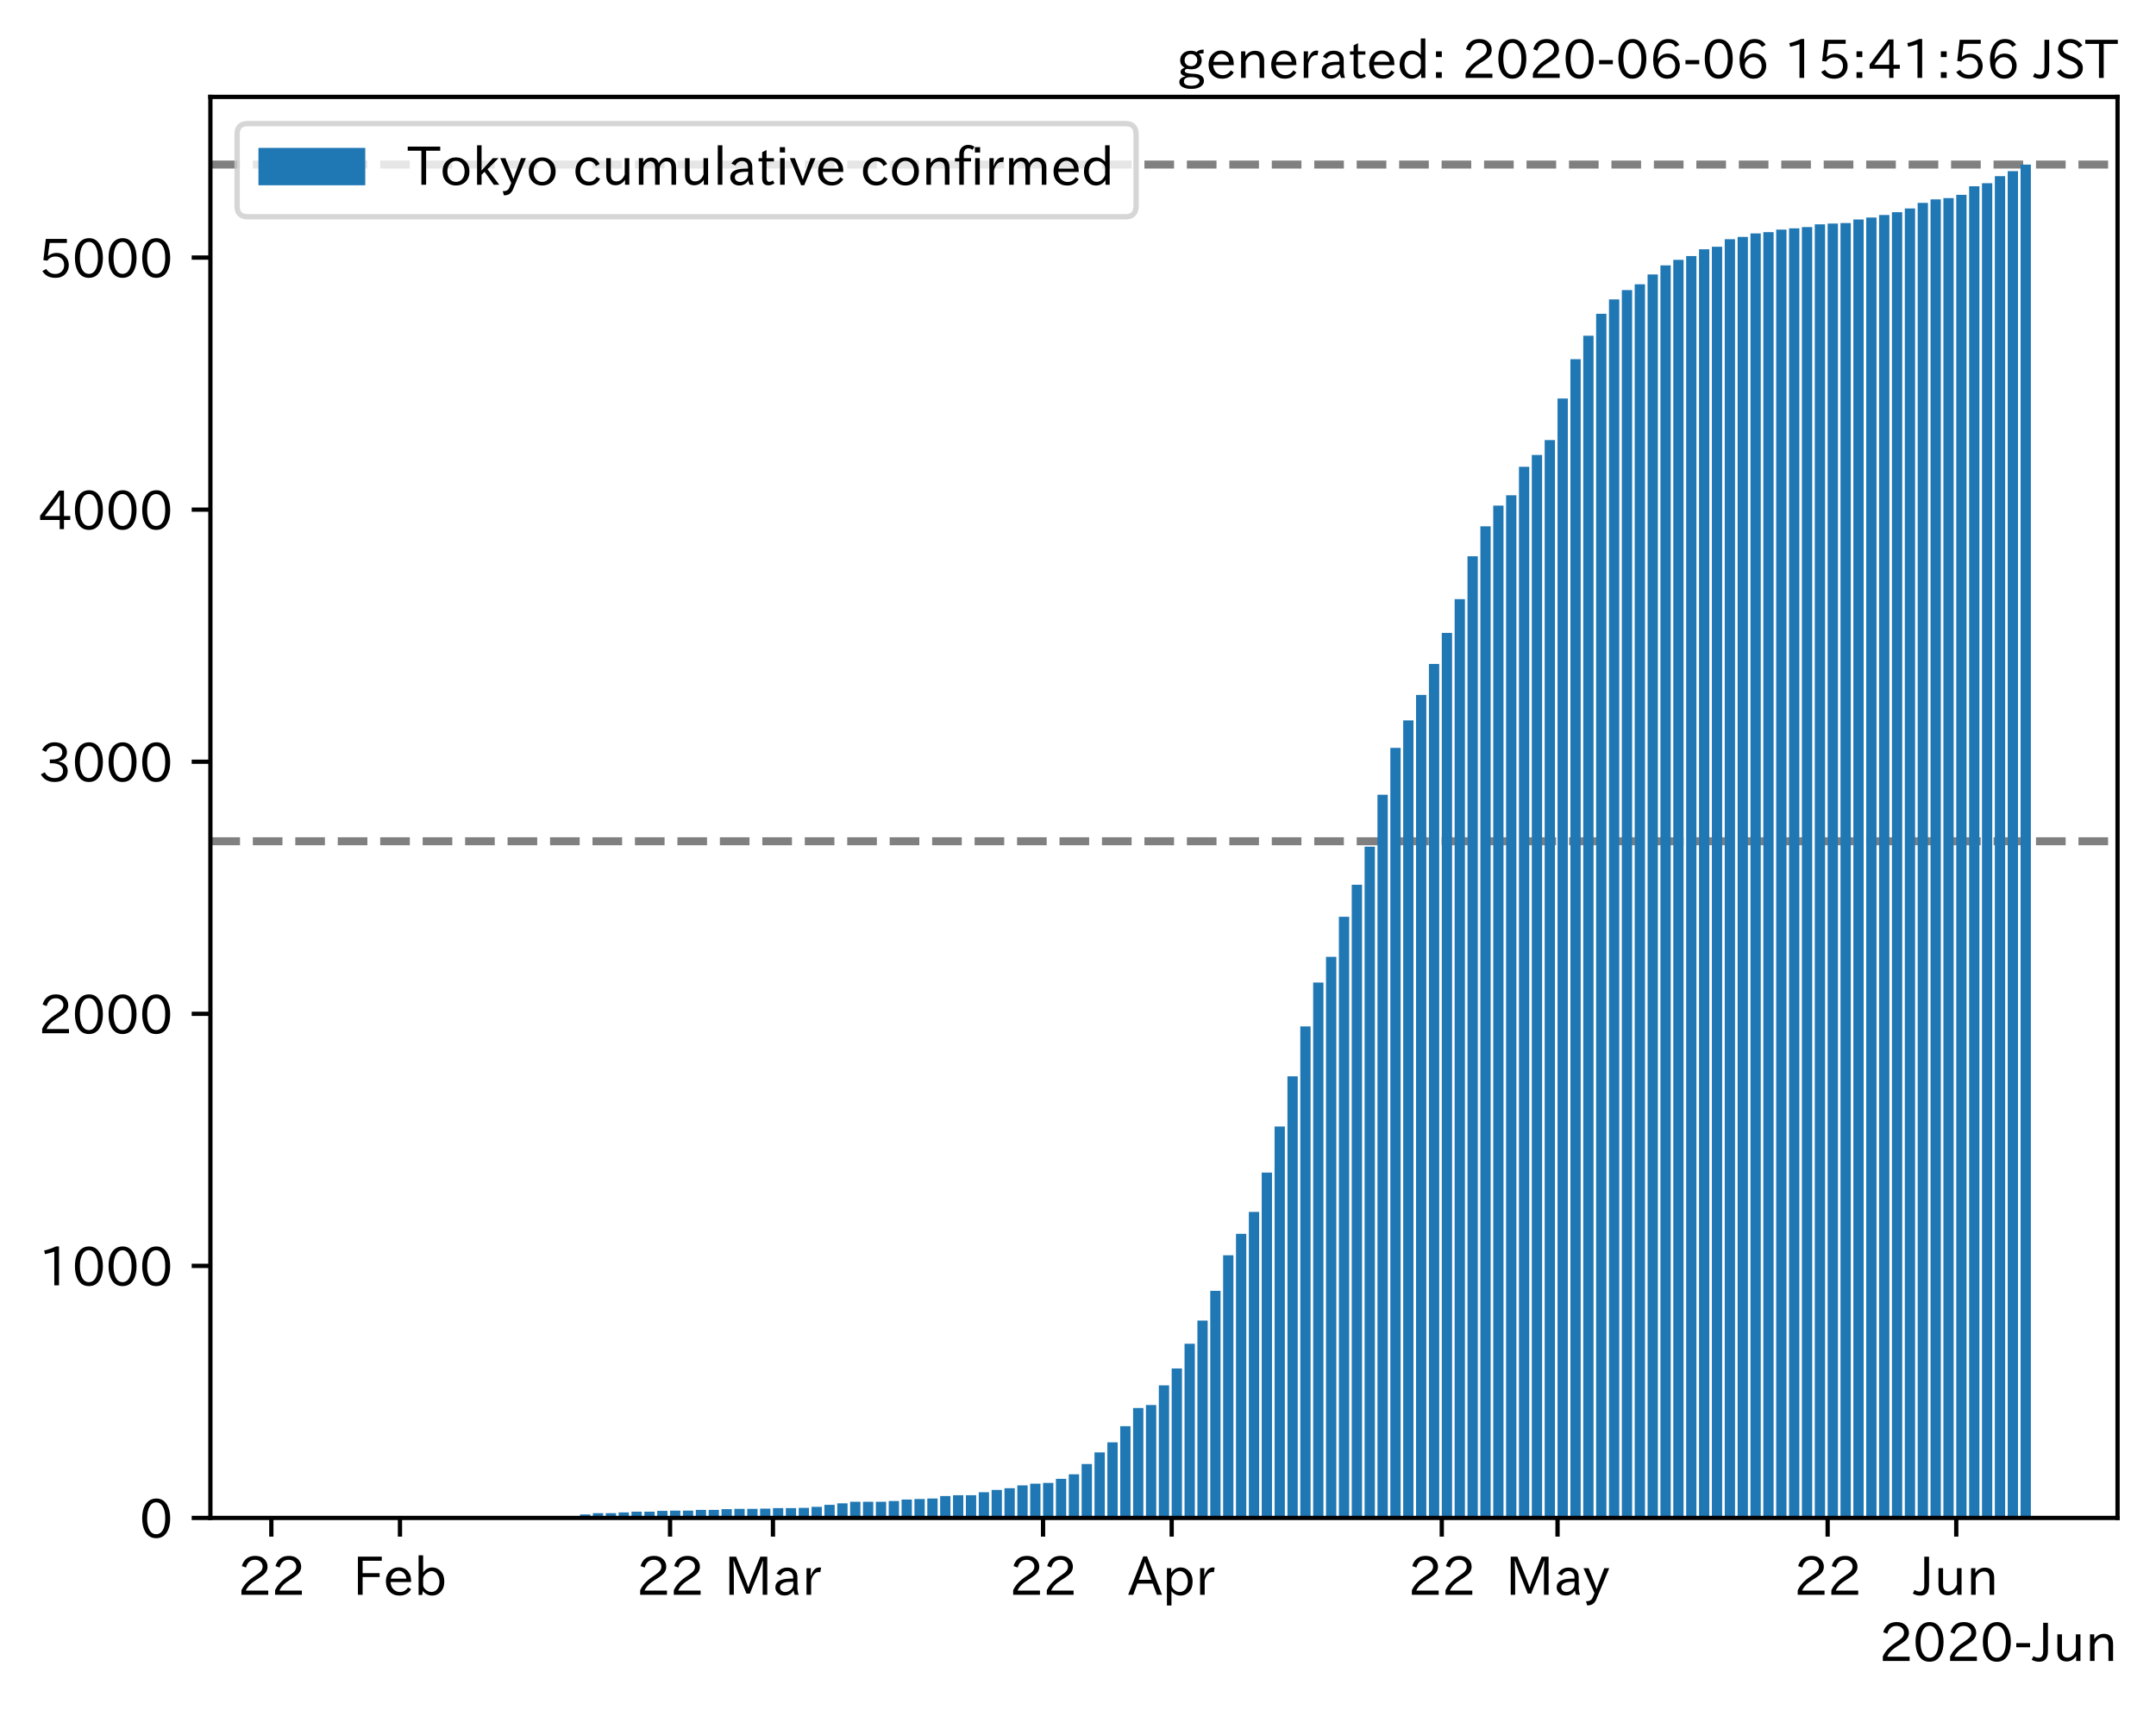 <?xml version="1.0" encoding="utf-8" standalone="no"?>
<!DOCTYPE svg PUBLIC "-//W3C//DTD SVG 1.1//EN"
  "http://www.w3.org/Graphics/SVG/1.1/DTD/svg11.dtd">
<!-- Created with matplotlib (https://matplotlib.org/) -->
<svg height="320.24pt" version="1.1" viewBox="0 0 403.714 320.24" width="403.714pt" xmlns="http://www.w3.org/2000/svg" xmlns:xlink="http://www.w3.org/1999/xlink">
 <defs>
  <style type="text/css">
*{stroke-linecap:butt;stroke-linejoin:round;}
  </style>
 </defs>
 <g id="figure_1">
  <g id="patch_1">
   <path d="M 0 320.24 
L 403.714 320.24 
L 403.714 0 
L 0 0 
z
" style="fill:#ffffff;"/>
  </g>
  <g id="axes_1">
   <g id="patch_2">
    <path d="M 39.394 284.259 
L 396.514 284.259 
L 396.514 18.147 
L 39.394 18.147 
z
" style="fill:#ffffff;"/>
   </g>
   <g id="line2d_1">
    <path clip-path="url(#p68522536ed)" d="M 39.394 30.819 
L 396.514 30.819 
" style="fill:none;stroke:#808080;stroke-dasharray:5.55,2.4;stroke-dashoffset:0;stroke-width:1.5;"/>
   </g>
   <g id="line2d_2">
    <path clip-path="url(#p68522536ed)" d="M 39.394 157.539 
L 396.514 157.539 
" style="fill:none;stroke:#808080;stroke-dasharray:5.55,2.4;stroke-dashoffset:0;stroke-width:1.5;"/>
   </g>
   <g id="patch_3">
    <path clip-path="url(#p68522536ed)" d="M 55.626 284.259 
L 57.553 284.259 
L 57.553 284.211 
L 55.626 284.211 
z
" style="fill:#1f77b4;"/>
   </g>
   <g id="patch_4">
    <path clip-path="url(#p68522536ed)" d="M 58.035 284.259 
L 59.962 284.259 
L 59.962 284.164 
L 58.035 284.164 
z
" style="fill:#1f77b4;"/>
   </g>
   <g id="patch_5">
    <path clip-path="url(#p68522536ed)" d="M 60.443 284.259 
L 62.37 284.259 
L 62.37 284.164 
L 60.443 284.164 
z
" style="fill:#1f77b4;"/>
   </g>
   <g id="patch_6">
    <path clip-path="url(#p68522536ed)" d="M 62.852 284.259 
L 64.778 284.259 
L 64.778 284.164 
L 62.852 284.164 
z
" style="fill:#1f77b4;"/>
   </g>
   <g id="patch_7">
    <path clip-path="url(#p68522536ed)" d="M 65.26 284.259 
L 67.187 284.259 
L 67.187 284.164 
L 65.26 284.164 
z
" style="fill:#1f77b4;"/>
   </g>
   <g id="patch_8">
    <path clip-path="url(#p68522536ed)" d="M 67.669 284.259 
L 69.595 284.259 
L 69.595 284.164 
L 67.669 284.164 
z
" style="fill:#1f77b4;"/>
   </g>
   <g id="patch_9">
    <path clip-path="url(#p68522536ed)" d="M 70.077 284.259 
L 72.004 284.259 
L 72.004 284.117 
L 70.077 284.117 
z
" style="fill:#1f77b4;"/>
   </g>
   <g id="patch_10">
    <path clip-path="url(#p68522536ed)" d="M 72.485 284.259 
L 74.412 284.259 
L 74.412 284.117 
L 72.485 284.117 
z
" style="fill:#1f77b4;"/>
   </g>
   <g id="patch_11">
    <path clip-path="url(#p68522536ed)" d="M 74.894 284.259 
L 76.821 284.259 
L 76.821 284.117 
L 74.894 284.117 
z
" style="fill:#1f77b4;"/>
   </g>
   <g id="patch_12">
    <path clip-path="url(#p68522536ed)" d="M 77.302 284.259 
L 79.229 284.259 
L 79.229 284.117 
L 77.302 284.117 
z
" style="fill:#1f77b4;"/>
   </g>
   <g id="patch_13">
    <path clip-path="url(#p68522536ed)" d="M 79.711 284.259 
L 81.637 284.259 
L 81.637 284.117 
L 79.711 284.117 
z
" style="fill:#1f77b4;"/>
   </g>
   <g id="patch_14">
    <path clip-path="url(#p68522536ed)" d="M 82.119 284.259 
L 84.046 284.259 
L 84.046 284.117 
L 82.119 284.117 
z
" style="fill:#1f77b4;"/>
   </g>
   <g id="patch_15">
    <path clip-path="url(#p68522536ed)" d="M 84.527 284.259 
L 86.454 284.259 
L 86.454 284.117 
L 84.527 284.117 
z
" style="fill:#1f77b4;"/>
   </g>
   <g id="patch_16">
    <path clip-path="url(#p68522536ed)" d="M 86.936 284.259 
L 88.863 284.259 
L 88.863 284.117 
L 86.936 284.117 
z
" style="fill:#1f77b4;"/>
   </g>
   <g id="patch_17">
    <path clip-path="url(#p68522536ed)" d="M 89.344 284.259 
L 91.271 284.259 
L 91.271 284.117 
L 89.344 284.117 
z
" style="fill:#1f77b4;"/>
   </g>
   <g id="patch_18">
    <path clip-path="url(#p68522536ed)" d="M 91.753 284.259 
L 93.679 284.259 
L 93.679 284.117 
L 91.753 284.117 
z
" style="fill:#1f77b4;"/>
   </g>
   <g id="patch_19">
    <path clip-path="url(#p68522536ed)" d="M 94.161 284.259 
L 96.088 284.259 
L 96.088 284.117 
L 94.161 284.117 
z
" style="fill:#1f77b4;"/>
   </g>
   <g id="patch_20">
    <path clip-path="url(#p68522536ed)" d="M 96.57 284.259 
L 98.496 284.259 
L 98.496 284.117 
L 96.57 284.117 
z
" style="fill:#1f77b4;"/>
   </g>
   <g id="patch_21">
    <path clip-path="url(#p68522536ed)" d="M 98.978 284.259 
L 100.905 284.259 
L 100.905 284.117 
L 98.978 284.117 
z
" style="fill:#1f77b4;"/>
   </g>
   <g id="patch_22">
    <path clip-path="url(#p68522536ed)" d="M 101.386 284.259 
L 103.313 284.259 
L 103.313 284.117 
L 101.386 284.117 
z
" style="fill:#1f77b4;"/>
   </g>
   <g id="patch_23">
    <path clip-path="url(#p68522536ed)" d="M 103.795 284.259 
L 105.722 284.259 
L 105.722 284.07 
L 103.795 284.07 
z
" style="fill:#1f77b4;"/>
   </g>
   <g id="patch_24">
    <path clip-path="url(#p68522536ed)" d="M 106.203 284.259 
L 108.13 284.259 
L 108.13 283.975 
L 106.203 283.975 
z
" style="fill:#1f77b4;"/>
   </g>
   <g id="patch_25">
    <path clip-path="url(#p68522536ed)" d="M 108.612 284.259 
L 110.538 284.259 
L 110.538 283.598 
L 108.612 283.598 
z
" style="fill:#1f77b4;"/>
   </g>
   <g id="patch_26">
    <path clip-path="url(#p68522536ed)" d="M 111.02 284.259 
L 112.947 284.259 
L 112.947 283.362 
L 111.02 283.362 
z
" style="fill:#1f77b4;"/>
   </g>
   <g id="patch_27">
    <path clip-path="url(#p68522536ed)" d="M 113.428 284.259 
L 115.355 284.259 
L 115.355 283.362 
L 113.428 283.362 
z
" style="fill:#1f77b4;"/>
   </g>
   <g id="patch_28">
    <path clip-path="url(#p68522536ed)" d="M 115.837 284.259 
L 117.764 284.259 
L 117.764 283.22 
L 115.837 283.22 
z
" style="fill:#1f77b4;"/>
   </g>
   <g id="patch_29">
    <path clip-path="url(#p68522536ed)" d="M 118.245 284.259 
L 120.172 284.259 
L 120.172 283.079 
L 118.245 283.079 
z
" style="fill:#1f77b4;"/>
   </g>
   <g id="patch_30">
    <path clip-path="url(#p68522536ed)" d="M 120.654 284.259 
L 122.58 284.259 
L 122.58 283.079 
L 120.654 283.079 
z
" style="fill:#1f77b4;"/>
   </g>
   <g id="patch_31">
    <path clip-path="url(#p68522536ed)" d="M 123.062 284.259 
L 124.989 284.259 
L 124.989 282.937 
L 123.062 282.937 
z
" style="fill:#1f77b4;"/>
   </g>
   <g id="patch_32">
    <path clip-path="url(#p68522536ed)" d="M 125.471 284.259 
L 127.397 284.259 
L 127.397 282.89 
L 125.471 282.89 
z
" style="fill:#1f77b4;"/>
   </g>
   <g id="patch_33">
    <path clip-path="url(#p68522536ed)" d="M 127.879 284.259 
L 129.806 284.259 
L 129.806 282.89 
L 127.879 282.89 
z
" style="fill:#1f77b4;"/>
   </g>
   <g id="patch_34">
    <path clip-path="url(#p68522536ed)" d="M 130.287 284.259 
L 132.214 284.259 
L 132.214 282.748 
L 130.287 282.748 
z
" style="fill:#1f77b4;"/>
   </g>
   <g id="patch_35">
    <path clip-path="url(#p68522536ed)" d="M 132.696 284.259 
L 134.623 284.259 
L 134.623 282.748 
L 132.696 282.748 
z
" style="fill:#1f77b4;"/>
   </g>
   <g id="patch_36">
    <path clip-path="url(#p68522536ed)" d="M 135.104 284.259 
L 137.031 284.259 
L 137.031 282.606 
L 135.104 282.606 
z
" style="fill:#1f77b4;"/>
   </g>
   <g id="patch_37">
    <path clip-path="url(#p68522536ed)" d="M 137.513 284.259 
L 139.439 284.259 
L 139.439 282.559 
L 137.513 282.559 
z
" style="fill:#1f77b4;"/>
   </g>
   <g id="patch_38">
    <path clip-path="url(#p68522536ed)" d="M 139.921 284.259 
L 141.848 284.259 
L 141.848 282.559 
L 139.921 282.559 
z
" style="fill:#1f77b4;"/>
   </g>
   <g id="patch_39">
    <path clip-path="url(#p68522536ed)" d="M 142.329 284.259 
L 144.256 284.259 
L 144.256 282.512 
L 142.329 282.512 
z
" style="fill:#1f77b4;"/>
   </g>
   <g id="patch_40">
    <path clip-path="url(#p68522536ed)" d="M 144.738 284.259 
L 146.665 284.259 
L 146.665 282.418 
L 144.738 282.418 
z
" style="fill:#1f77b4;"/>
   </g>
   <g id="patch_41">
    <path clip-path="url(#p68522536ed)" d="M 147.146 284.259 
L 149.073 284.259 
L 149.073 282.418 
L 147.146 282.418 
z
" style="fill:#1f77b4;"/>
   </g>
   <g id="patch_42">
    <path clip-path="url(#p68522536ed)" d="M 149.555 284.259 
L 151.481 284.259 
L 151.481 282.37 
L 149.555 282.37 
z
" style="fill:#1f77b4;"/>
   </g>
   <g id="patch_43">
    <path clip-path="url(#p68522536ed)" d="M 151.963 284.259 
L 153.89 284.259 
L 153.89 282.182 
L 151.963 282.182 
z
" style="fill:#1f77b4;"/>
   </g>
   <g id="patch_44">
    <path clip-path="url(#p68522536ed)" d="M 154.372 284.259 
L 156.298 284.259 
L 156.298 281.804 
L 154.372 281.804 
z
" style="fill:#1f77b4;"/>
   </g>
   <g id="patch_45">
    <path clip-path="url(#p68522536ed)" d="M 156.78 284.259 
L 158.707 284.259 
L 158.707 281.521 
L 156.78 281.521 
z
" style="fill:#1f77b4;"/>
   </g>
   <g id="patch_46">
    <path clip-path="url(#p68522536ed)" d="M 159.188 284.259 
L 161.115 284.259 
L 161.115 281.238 
L 159.188 281.238 
z
" style="fill:#1f77b4;"/>
   </g>
   <g id="patch_47">
    <path clip-path="url(#p68522536ed)" d="M 161.597 284.259 
L 163.524 284.259 
L 163.524 281.238 
L 161.597 281.238 
z
" style="fill:#1f77b4;"/>
   </g>
   <g id="patch_48">
    <path clip-path="url(#p68522536ed)" d="M 164.005 284.259 
L 165.932 284.259 
L 165.932 281.238 
L 164.005 281.238 
z
" style="fill:#1f77b4;"/>
   </g>
   <g id="patch_49">
    <path clip-path="url(#p68522536ed)" d="M 166.414 284.259 
L 168.34 284.259 
L 168.34 281.096 
L 166.414 281.096 
z
" style="fill:#1f77b4;"/>
   </g>
   <g id="patch_50">
    <path clip-path="url(#p68522536ed)" d="M 168.822 284.259 
L 170.749 284.259 
L 170.749 280.813 
L 168.822 280.813 
z
" style="fill:#1f77b4;"/>
   </g>
   <g id="patch_51">
    <path clip-path="url(#p68522536ed)" d="M 171.23 284.259 
L 173.157 284.259 
L 173.157 280.718 
L 171.23 280.718 
z
" style="fill:#1f77b4;"/>
   </g>
   <g id="patch_52">
    <path clip-path="url(#p68522536ed)" d="M 173.639 284.259 
L 175.566 284.259 
L 175.566 280.624 
L 173.639 280.624 
z
" style="fill:#1f77b4;"/>
   </g>
   <g id="patch_53">
    <path clip-path="url(#p68522536ed)" d="M 176.047 284.259 
L 177.974 284.259 
L 177.974 280.152 
L 176.047 280.152 
z
" style="fill:#1f77b4;"/>
   </g>
   <g id="patch_54">
    <path clip-path="url(#p68522536ed)" d="M 178.456 284.259 
L 180.382 284.259 
L 180.382 280.01 
L 178.456 280.01 
z
" style="fill:#1f77b4;"/>
   </g>
   <g id="patch_55">
    <path clip-path="url(#p68522536ed)" d="M 180.864 284.259 
L 182.791 284.259 
L 182.791 280.01 
L 180.864 280.01 
z
" style="fill:#1f77b4;"/>
   </g>
   <g id="patch_56">
    <path clip-path="url(#p68522536ed)" d="M 183.273 284.259 
L 185.199 284.259 
L 185.199 279.444 
L 183.273 279.444 
z
" style="fill:#1f77b4;"/>
   </g>
   <g id="patch_57">
    <path clip-path="url(#p68522536ed)" d="M 185.681 284.259 
L 187.608 284.259 
L 187.608 279.019 
L 185.681 279.019 
z
" style="fill:#1f77b4;"/>
   </g>
   <g id="patch_58">
    <path clip-path="url(#p68522536ed)" d="M 188.089 284.259 
L 190.016 284.259 
L 190.016 278.689 
L 188.089 278.689 
z
" style="fill:#1f77b4;"/>
   </g>
   <g id="patch_59">
    <path clip-path="url(#p68522536ed)" d="M 190.498 284.259 
L 192.425 284.259 
L 192.425 278.169 
L 190.498 278.169 
z
" style="fill:#1f77b4;"/>
   </g>
   <g id="patch_60">
    <path clip-path="url(#p68522536ed)" d="M 192.906 284.259 
L 194.833 284.259 
L 194.833 277.839 
L 192.906 277.839 
z
" style="fill:#1f77b4;"/>
   </g>
   <g id="patch_61">
    <path clip-path="url(#p68522536ed)" d="M 195.315 284.259 
L 197.241 284.259 
L 197.241 277.697 
L 195.315 277.697 
z
" style="fill:#1f77b4;"/>
   </g>
   <g id="patch_62">
    <path clip-path="url(#p68522536ed)" d="M 197.723 284.259 
L 199.65 284.259 
L 199.65 276.942 
L 197.723 276.942 
z
" style="fill:#1f77b4;"/>
   </g>
   <g id="patch_63">
    <path clip-path="url(#p68522536ed)" d="M 200.131 284.259 
L 202.058 284.259 
L 202.058 276.092 
L 200.131 276.092 
z
" style="fill:#1f77b4;"/>
   </g>
   <g id="patch_64">
    <path clip-path="url(#p68522536ed)" d="M 202.54 284.259 
L 204.467 284.259 
L 204.467 274.157 
L 202.54 274.157 
z
" style="fill:#1f77b4;"/>
   </g>
   <g id="patch_65">
    <path clip-path="url(#p68522536ed)" d="M 204.948 284.259 
L 206.875 284.259 
L 206.875 271.986 
L 204.948 271.986 
z
" style="fill:#1f77b4;"/>
   </g>
   <g id="patch_66">
    <path clip-path="url(#p68522536ed)" d="M 207.357 284.259 
L 209.283 284.259 
L 209.283 270.097 
L 207.357 270.097 
z
" style="fill:#1f77b4;"/>
   </g>
   <g id="patch_67">
    <path clip-path="url(#p68522536ed)" d="M 209.765 284.259 
L 211.692 284.259 
L 211.692 267.076 
L 209.765 267.076 
z
" style="fill:#1f77b4;"/>
   </g>
   <g id="patch_68">
    <path clip-path="url(#p68522536ed)" d="M 212.174 284.259 
L 214.1 284.259 
L 214.1 263.678 
L 212.174 263.678 
z
" style="fill:#1f77b4;"/>
   </g>
   <g id="patch_69">
    <path clip-path="url(#p68522536ed)" d="M 214.582 284.259 
L 216.509 284.259 
L 216.509 263.111 
L 214.582 263.111 
z
" style="fill:#1f77b4;"/>
   </g>
   <g id="patch_70">
    <path clip-path="url(#p68522536ed)" d="M 216.99 284.259 
L 218.917 284.259 
L 218.917 259.429 
L 216.99 259.429 
z
" style="fill:#1f77b4;"/>
   </g>
   <g id="patch_71">
    <path clip-path="url(#p68522536ed)" d="M 219.399 284.259 
L 221.326 284.259 
L 221.326 256.266 
L 219.399 256.266 
z
" style="fill:#1f77b4;"/>
   </g>
   <g id="patch_72">
    <path clip-path="url(#p68522536ed)" d="M 221.807 284.259 
L 223.734 284.259 
L 223.734 251.64 
L 221.807 251.64 
z
" style="fill:#1f77b4;"/>
   </g>
   <g id="patch_73">
    <path clip-path="url(#p68522536ed)" d="M 224.216 284.259 
L 226.142 284.259 
L 226.142 247.298 
L 224.216 247.298 
z
" style="fill:#1f77b4;"/>
   </g>
   <g id="patch_74">
    <path clip-path="url(#p68522536ed)" d="M 226.624 284.259 
L 228.551 284.259 
L 228.551 241.728 
L 226.624 241.728 
z
" style="fill:#1f77b4;"/>
   </g>
   <g id="patch_75">
    <path clip-path="url(#p68522536ed)" d="M 229.032 284.259 
L 230.959 284.259 
L 230.959 235.072 
L 229.032 235.072 
z
" style="fill:#1f77b4;"/>
   </g>
   <g id="patch_76">
    <path clip-path="url(#p68522536ed)" d="M 231.441 284.259 
L 233.368 284.259 
L 233.368 231.059 
L 231.441 231.059 
z
" style="fill:#1f77b4;"/>
   </g>
   <g id="patch_77">
    <path clip-path="url(#p68522536ed)" d="M 233.849 284.259 
L 235.776 284.259 
L 235.776 226.953 
L 233.849 226.953 
z
" style="fill:#1f77b4;"/>
   </g>
   <g id="patch_78">
    <path clip-path="url(#p68522536ed)" d="M 236.258 284.259 
L 238.184 284.259 
L 238.184 219.589 
L 236.258 219.589 
z
" style="fill:#1f77b4;"/>
   </g>
   <g id="patch_79">
    <path clip-path="url(#p68522536ed)" d="M 238.666 284.259 
L 240.593 284.259 
L 240.593 210.95 
L 238.666 210.95 
z
" style="fill:#1f77b4;"/>
   </g>
   <g id="patch_80">
    <path clip-path="url(#p68522536ed)" d="M 241.075 284.259 
L 243.001 284.259 
L 243.001 201.557 
L 241.075 201.557 
z
" style="fill:#1f77b4;"/>
   </g>
   <g id="patch_81">
    <path clip-path="url(#p68522536ed)" d="M 243.483 284.259 
L 245.41 284.259 
L 245.41 192.21 
L 243.483 192.21 
z
" style="fill:#1f77b4;"/>
   </g>
   <g id="patch_82">
    <path clip-path="url(#p68522536ed)" d="M 245.891 284.259 
L 247.818 284.259 
L 247.818 183.997 
L 245.891 183.997 
z
" style="fill:#1f77b4;"/>
   </g>
   <g id="patch_83">
    <path clip-path="url(#p68522536ed)" d="M 248.3 284.259 
L 250.227 284.259 
L 250.227 179.182 
L 248.3 179.182 
z
" style="fill:#1f77b4;"/>
   </g>
   <g id="patch_84">
    <path clip-path="url(#p68522536ed)" d="M 250.708 284.259 
L 252.635 284.259 
L 252.635 171.676 
L 250.708 171.676 
z
" style="fill:#1f77b4;"/>
   </g>
   <g id="patch_85">
    <path clip-path="url(#p68522536ed)" d="M 253.117 284.259 
L 255.043 284.259 
L 255.043 165.681 
L 253.117 165.681 
z
" style="fill:#1f77b4;"/>
   </g>
   <g id="patch_86">
    <path clip-path="url(#p68522536ed)" d="M 255.525 284.259 
L 257.452 284.259 
L 257.452 158.554 
L 255.525 158.554 
z
" style="fill:#1f77b4;"/>
   </g>
   <g id="patch_87">
    <path clip-path="url(#p68522536ed)" d="M 257.933 284.259 
L 259.86 284.259 
L 259.86 148.829 
L 257.933 148.829 
z
" style="fill:#1f77b4;"/>
   </g>
   <g id="patch_88">
    <path clip-path="url(#p68522536ed)" d="M 260.342 284.259 
L 262.269 284.259 
L 262.269 140.049 
L 260.342 140.049 
z
" style="fill:#1f77b4;"/>
   </g>
   <g id="patch_89">
    <path clip-path="url(#p68522536ed)" d="M 262.75 284.259 
L 264.677 284.259 
L 264.677 134.904 
L 262.75 134.904 
z
" style="fill:#1f77b4;"/>
   </g>
   <g id="patch_90">
    <path clip-path="url(#p68522536ed)" d="M 265.159 284.259 
L 267.085 284.259 
L 267.085 130.137 
L 265.159 130.137 
z
" style="fill:#1f77b4;"/>
   </g>
   <g id="patch_91">
    <path clip-path="url(#p68522536ed)" d="M 267.567 284.259 
L 269.494 284.259 
L 269.494 124.33 
L 267.567 124.33 
z
" style="fill:#1f77b4;"/>
   </g>
   <g id="patch_92">
    <path clip-path="url(#p68522536ed)" d="M 269.976 284.259 
L 271.902 284.259 
L 271.902 118.524 
L 269.976 118.524 
z
" style="fill:#1f77b4;"/>
   </g>
   <g id="patch_93">
    <path clip-path="url(#p68522536ed)" d="M 272.384 284.259 
L 274.311 284.259 
L 274.311 112.199 
L 272.384 112.199 
z
" style="fill:#1f77b4;"/>
   </g>
   <g id="patch_94">
    <path clip-path="url(#p68522536ed)" d="M 274.792 284.259 
L 276.719 284.259 
L 276.719 104.174 
L 274.792 104.174 
z
" style="fill:#1f77b4;"/>
   </g>
   <g id="patch_95">
    <path clip-path="url(#p68522536ed)" d="M 277.201 284.259 
L 279.128 284.259 
L 279.128 98.557 
L 277.201 98.557 
z
" style="fill:#1f77b4;"/>
   </g>
   <g id="patch_96">
    <path clip-path="url(#p68522536ed)" d="M 279.609 284.259 
L 281.536 284.259 
L 281.536 94.686 
L 279.609 94.686 
z
" style="fill:#1f77b4;"/>
   </g>
   <g id="patch_97">
    <path clip-path="url(#p68522536ed)" d="M 282.018 284.259 
L 283.944 284.259 
L 283.944 92.751 
L 282.018 92.751 
z
" style="fill:#1f77b4;"/>
   </g>
   <g id="patch_98">
    <path clip-path="url(#p68522536ed)" d="M 284.426 284.259 
L 286.353 284.259 
L 286.353 87.417 
L 284.426 87.417 
z
" style="fill:#1f77b4;"/>
   </g>
   <g id="patch_99">
    <path clip-path="url(#p68522536ed)" d="M 286.834 284.259 
L 288.761 284.259 
L 288.761 85.198 
L 286.834 85.198 
z
" style="fill:#1f77b4;"/>
   </g>
   <g id="patch_100">
    <path clip-path="url(#p68522536ed)" d="M 289.243 284.259 
L 291.17 284.259 
L 291.17 82.413 
L 289.243 82.413 
z
" style="fill:#1f77b4;"/>
   </g>
   <g id="patch_101">
    <path clip-path="url(#p68522536ed)" d="M 291.651 284.259 
L 293.578 284.259 
L 293.578 74.624 
L 291.651 74.624 
z
" style="fill:#1f77b4;"/>
   </g>
   <g id="patch_102">
    <path clip-path="url(#p68522536ed)" d="M 294.06 284.259 
L 295.986 284.259 
L 295.986 67.26 
L 294.06 67.26 
z
" style="fill:#1f77b4;"/>
   </g>
   <g id="patch_103">
    <path clip-path="url(#p68522536ed)" d="M 296.468 284.259 
L 298.395 284.259 
L 298.395 62.87 
L 296.468 62.87 
z
" style="fill:#1f77b4;"/>
   </g>
   <g id="patch_104">
    <path clip-path="url(#p68522536ed)" d="M 298.877 284.259 
L 300.803 284.259 
L 300.803 58.764 
L 298.877 58.764 
z
" style="fill:#1f77b4;"/>
   </g>
   <g id="patch_105">
    <path clip-path="url(#p68522536ed)" d="M 301.285 284.259 
L 303.212 284.259 
L 303.212 56.073 
L 301.285 56.073 
z
" style="fill:#1f77b4;"/>
   </g>
   <g id="patch_106">
    <path clip-path="url(#p68522536ed)" d="M 303.693 284.259 
L 305.62 284.259 
L 305.62 54.326 
L 303.693 54.326 
z
" style="fill:#1f77b4;"/>
   </g>
   <g id="patch_107">
    <path clip-path="url(#p68522536ed)" d="M 306.102 284.259 
L 308.029 284.259 
L 308.029 53.241 
L 306.102 53.241 
z
" style="fill:#1f77b4;"/>
   </g>
   <g id="patch_108">
    <path clip-path="url(#p68522536ed)" d="M 308.51 284.259 
L 310.437 284.259 
L 310.437 51.4 
L 308.51 51.4 
z
" style="fill:#1f77b4;"/>
   </g>
   <g id="patch_109">
    <path clip-path="url(#p68522536ed)" d="M 310.919 284.259 
L 312.845 284.259 
L 312.845 49.7 
L 310.919 49.7 
z
" style="fill:#1f77b4;"/>
   </g>
   <g id="patch_110">
    <path clip-path="url(#p68522536ed)" d="M 313.327 284.259 
L 315.254 284.259 
L 315.254 48.662 
L 313.327 48.662 
z
" style="fill:#1f77b4;"/>
   </g>
   <g id="patch_111">
    <path clip-path="url(#p68522536ed)" d="M 315.735 284.259 
L 317.662 284.259 
L 317.662 47.954 
L 315.735 47.954 
z
" style="fill:#1f77b4;"/>
   </g>
   <g id="patch_112">
    <path clip-path="url(#p68522536ed)" d="M 318.144 284.259 
L 320.071 284.259 
L 320.071 46.679 
L 318.144 46.679 
z
" style="fill:#1f77b4;"/>
   </g>
   <g id="patch_113">
    <path clip-path="url(#p68522536ed)" d="M 320.552 284.259 
L 322.479 284.259 
L 322.479 46.207 
L 320.552 46.207 
z
" style="fill:#1f77b4;"/>
   </g>
   <g id="patch_114">
    <path clip-path="url(#p68522536ed)" d="M 322.961 284.259 
L 324.887 284.259 
L 324.887 44.791 
L 322.961 44.791 
z
" style="fill:#1f77b4;"/>
   </g>
   <g id="patch_115">
    <path clip-path="url(#p68522536ed)" d="M 325.369 284.259 
L 327.296 284.259 
L 327.296 44.366 
L 325.369 44.366 
z
" style="fill:#1f77b4;"/>
   </g>
   <g id="patch_116">
    <path clip-path="url(#p68522536ed)" d="M 327.778 284.259 
L 329.704 284.259 
L 329.704 43.705 
L 327.778 43.705 
z
" style="fill:#1f77b4;"/>
   </g>
   <g id="patch_117">
    <path clip-path="url(#p68522536ed)" d="M 330.186 284.259 
L 332.113 284.259 
L 332.113 43.469 
L 330.186 43.469 
z
" style="fill:#1f77b4;"/>
   </g>
   <g id="patch_118">
    <path clip-path="url(#p68522536ed)" d="M 332.594 284.259 
L 334.521 284.259 
L 334.521 42.997 
L 332.594 42.997 
z
" style="fill:#1f77b4;"/>
   </g>
   <g id="patch_119">
    <path clip-path="url(#p68522536ed)" d="M 335.003 284.259 
L 336.93 284.259 
L 336.93 42.761 
L 335.003 42.761 
z
" style="fill:#1f77b4;"/>
   </g>
   <g id="patch_120">
    <path clip-path="url(#p68522536ed)" d="M 337.411 284.259 
L 339.338 284.259 
L 339.338 42.525 
L 337.411 42.525 
z
" style="fill:#1f77b4;"/>
   </g>
   <g id="patch_121">
    <path clip-path="url(#p68522536ed)" d="M 339.82 284.259 
L 341.746 284.259 
L 341.746 42.006 
L 339.82 42.006 
z
" style="fill:#1f77b4;"/>
   </g>
   <g id="patch_122">
    <path clip-path="url(#p68522536ed)" d="M 342.228 284.259 
L 344.155 284.259 
L 344.155 41.864 
L 342.228 41.864 
z
" style="fill:#1f77b4;"/>
   </g>
   <g id="patch_123">
    <path clip-path="url(#p68522536ed)" d="M 344.636 284.259 
L 346.563 284.259 
L 346.563 41.77 
L 344.636 41.77 
z
" style="fill:#1f77b4;"/>
   </g>
   <g id="patch_124">
    <path clip-path="url(#p68522536ed)" d="M 347.045 284.259 
L 348.972 284.259 
L 348.972 41.109 
L 347.045 41.109 
z
" style="fill:#1f77b4;"/>
   </g>
   <g id="patch_125">
    <path clip-path="url(#p68522536ed)" d="M 349.453 284.259 
L 351.38 284.259 
L 351.38 40.732 
L 349.453 40.732 
z
" style="fill:#1f77b4;"/>
   </g>
   <g id="patch_126">
    <path clip-path="url(#p68522536ed)" d="M 351.862 284.259 
L 353.788 284.259 
L 353.788 40.259 
L 351.862 40.259 
z
" style="fill:#1f77b4;"/>
   </g>
   <g id="patch_127">
    <path clip-path="url(#p68522536ed)" d="M 354.27 284.259 
L 356.197 284.259 
L 356.197 39.74 
L 354.27 39.74 
z
" style="fill:#1f77b4;"/>
   </g>
   <g id="patch_128">
    <path clip-path="url(#p68522536ed)" d="M 356.679 284.259 
L 358.605 284.259 
L 358.605 39.032 
L 356.679 39.032 
z
" style="fill:#1f77b4;"/>
   </g>
   <g id="patch_129">
    <path clip-path="url(#p68522536ed)" d="M 359.087 284.259 
L 361.014 284.259 
L 361.014 37.994 
L 359.087 37.994 
z
" style="fill:#1f77b4;"/>
   </g>
   <g id="patch_130">
    <path clip-path="url(#p68522536ed)" d="M 361.495 284.259 
L 363.422 284.259 
L 363.422 37.333 
L 361.495 37.333 
z
" style="fill:#1f77b4;"/>
   </g>
   <g id="patch_131">
    <path clip-path="url(#p68522536ed)" d="M 363.904 284.259 
L 365.831 284.259 
L 365.831 37.097 
L 363.904 37.097 
z
" style="fill:#1f77b4;"/>
   </g>
   <g id="patch_132">
    <path clip-path="url(#p68522536ed)" d="M 366.312 284.259 
L 368.239 284.259 
L 368.239 36.483 
L 366.312 36.483 
z
" style="fill:#1f77b4;"/>
   </g>
   <g id="patch_133">
    <path clip-path="url(#p68522536ed)" d="M 368.721 284.259 
L 370.647 284.259 
L 370.647 34.878 
L 368.721 34.878 
z
" style="fill:#1f77b4;"/>
   </g>
   <g id="patch_134">
    <path clip-path="url(#p68522536ed)" d="M 371.129 284.259 
L 373.056 284.259 
L 373.056 34.312 
L 371.129 34.312 
z
" style="fill:#1f77b4;"/>
   </g>
   <g id="patch_135">
    <path clip-path="url(#p68522536ed)" d="M 373.537 284.259 
L 375.464 284.259 
L 375.464 32.99 
L 373.537 32.99 
z
" style="fill:#1f77b4;"/>
   </g>
   <g id="patch_136">
    <path clip-path="url(#p68522536ed)" d="M 375.946 284.259 
L 377.873 284.259 
L 377.873 32.046 
L 375.946 32.046 
z
" style="fill:#1f77b4;"/>
   </g>
   <g id="patch_137">
    <path clip-path="url(#p68522536ed)" d="M 378.354 284.259 
L 380.281 284.259 
L 380.281 30.819 
L 378.354 30.819 
z
" style="fill:#1f77b4;"/>
   </g>
   <g id="matplotlib.axis_1">
    <g id="xtick_1">
     <g id="line2d_3">
      <defs>
       <path d="M 0 0 
L 0 3.5 
" id="m0365c9fec8" style="stroke:#000000;stroke-width:0.8;"/>
      </defs>
      <g>
       <use style="stroke:#000000;stroke-width:0.8;" x="50.81" xlink:href="#m0365c9fec8" y="284.259"/>
      </g>
     </g>
     <g id="text_1">
      <!-- 22 -->
      <defs>
       <path d="M 57.172 0.984 
L 6.984 0.984 
L 6.984 9.281 
Q 12.891 23.047 29.594 34.422 
L 32.375 36.281 
Q 40.922 42.141 43.609 45.406 
Q 46.688 49.266 46.688 53.812 
Q 46.688 58.938 43.062 62.547 
Q 39.062 66.547 32.562 66.547 
Q 19.531 66.547 15.484 52 
L 7.766 54.781 
Q 13.328 73.828 33.062 73.828 
Q 43.844 73.828 50.25 67.438 
Q 55.859 61.672 55.859 53.516 
Q 55.859 47.469 52.25 42.531 
Q 48.922 37.75 36.969 30.281 
L 34.859 29 
Q 19.625 19.578 15.281 8.891 
L 57.172 8.891 
z
" id="IPAexGothic-50"/>
      </defs>
      <g transform="translate(44.511 298.749)scale(0.1 -0.1)">
       <use xlink:href="#IPAexGothic-50"/>
       <use x="62.988" xlink:href="#IPAexGothic-50"/>
      </g>
     </g>
    </g>
    <g id="xtick_2">
     <g id="line2d_4">
      <g>
       <use style="stroke:#000000;stroke-width:0.8;" x="74.894" xlink:href="#m0365c9fec8" y="284.259"/>
      </g>
     </g>
     <g id="text_2">
      <!-- Feb -->
      <defs>
       <path d="M 54.203 64.703 
L 18.312 64.703 
L 18.312 41.5 
L 50.094 41.5 
L 50.094 34.188 
L 18.312 34.188 
L 18.312 0.984 
L 9.516 0.984 
L 9.516 72.406 
L 54.203 72.406 
z
" id="IPAexGothic-70"/>
       <path d="M 13.484 24.906 
Q 13.922 16.266 18.891 11.281 
Q 23.969 6.203 31.203 6.203 
Q 40.719 6.203 46.297 15.094 
L 51.906 11.375 
Q 44.828 -0.484 30.172 -0.484 
Q 19.094 -0.484 11.969 6.594 
Q 4.781 13.812 4.781 25.641 
Q 4.781 38.188 12.312 45.703 
Q 19 52.391 29 52.391 
Q 38.422 52.391 44.781 46.188 
Q 51.906 38.969 51.906 26.906 
L 51.906 24.906 
z
M 43.062 31.203 
Q 42.328 37.984 38.281 41.891 
Q 34.281 45.906 28.812 45.906 
Q 22.469 45.906 17.969 40.484 
Q 14.891 36.812 13.969 31.203 
z
" id="IPAexGothic-101"/>
       <path d="M 17.578 42.672 
Q 24.219 52.203 34.672 52.203 
Q 43.562 52.203 49.859 45.906 
Q 57.172 38.578 57.172 25.688 
Q 57.172 13.094 49.859 5.812 
Q 43.562 -0.484 34.469 -0.484 
Q 24.359 -0.484 17 8.062 
L 15.766 0.688 
L 9.078 0.688 
L 9.078 74.906 
L 17.578 74.906 
z
M 17.578 31.203 
L 17.578 19.578 
Q 17.578 13.875 23.875 9.375 
Q 28.172 6.297 33.109 6.297 
Q 38.875 6.297 42.875 10.297 
Q 48.188 15.766 48.188 25.484 
Q 48.188 34.281 43.797 39.891 
Q 39.453 45.312 33.203 45.312 
Q 27.484 45.312 22.469 40.281 
Q 17.578 35.406 17.578 31.203 
z
" id="IPAexGothic-98"/>
      </defs>
      <g transform="translate(66.07 298.749)scale(0.1 -0.1)">
       <use xlink:href="#IPAexGothic-70"/>
       <use x="57.178" xlink:href="#IPAexGothic-101"/>
       <use x="114.062" xlink:href="#IPAexGothic-98"/>
      </g>
     </g>
    </g>
    <g id="xtick_3">
     <g id="line2d_5">
      <g>
       <use style="stroke:#000000;stroke-width:0.8;" x="125.471" xlink:href="#m0365c9fec8" y="284.259"/>
      </g>
     </g>
     <g id="text_3">
      <!-- 22 -->
      <g transform="translate(119.172 298.749)scale(0.1 -0.1)">
       <use xlink:href="#IPAexGothic-50"/>
       <use x="62.988" xlink:href="#IPAexGothic-50"/>
      </g>
     </g>
    </g>
    <g id="xtick_4">
     <g id="line2d_6">
      <g>
       <use style="stroke:#000000;stroke-width:0.8;" x="144.738" xlink:href="#m0365c9fec8" y="284.259"/>
      </g>
     </g>
     <g id="text_4">
      <!-- Mar -->
      <defs>
       <path d="M 80.422 0.984 
L 71.828 0.984 
L 71.828 39.594 
Q 71.828 51.266 72.406 64.594 
L 72.016 64.594 
Q 68.062 53.266 63.531 41.797 
L 47.906 3.266 
L 41.406 3.266 
L 25.641 42.578 
Q 20.75 54.781 17.625 64.703 
L 17.234 64.703 
Q 17.828 48.922 17.828 39.891 
L 17.828 0.984 
L 9.516 0.984 
L 9.516 72.406 
L 22.125 72.406 
L 39.109 30.375 
Q 42.141 23 44.828 14.156 
L 45.125 14.156 
Q 47.312 22.125 50.531 30.172 
L 67.438 72.406 
L 80.422 72.406 
z
" id="IPAexGothic-77"/>
       <path d="M 49.312 0.984 
L 41.75 0.984 
Q 39.984 4.734 39.547 8.688 
L 39.203 8.688 
Q 33.547 -0.391 22.312 -0.391 
Q 14.594 -0.391 9.719 4.5 
Q 5.422 8.797 5.422 14.984 
Q 5.422 30.422 32.031 31.203 
L 38.719 31.391 
L 38.719 33.984 
Q 38.719 39.203 35.75 42.188 
Q 32.625 45.312 27.734 45.312 
Q 19.344 45.312 15.141 37.156 
L 7.719 40.578 
Q 14.656 52 27.938 52 
Q 37.109 52 42.047 46.875 
Q 46.625 42.281 46.625 33.891 
L 46.625 15.578 
Q 46.625 6.25 49.312 0.984 
z
M 38.922 25.391 
L 33.453 25.297 
Q 14.109 24.859 14.109 14.891 
Q 14.109 11.375 16.406 9.078 
Q 19.234 6.297 23.828 6.297 
Q 30.219 6.297 34.906 10.984 
Q 38.922 15.141 38.922 21 
z
" id="IPAexGothic-97"/>
       <path d="M 36.078 51.812 
L 34.578 43.266 
Q 32.906 43.609 31.594 43.609 
Q 25.828 43.609 22.078 38.188 
Q 17.391 31.344 17.391 26.172 
L 17.391 0.984 
L 8.797 0.984 
L 8.797 50.781 
L 16.891 50.781 
L 16.5 35.984 
L 16.703 35.984 
Q 22.219 52.203 32.766 52.203 
Q 34.469 52.203 36.078 51.812 
z
" id="IPAexGothic-114"/>
      </defs>
      <g transform="translate(135.629 298.749)scale(0.1 -0.1)">
       <use xlink:href="#IPAexGothic-77"/>
       <use x="90.186" xlink:href="#IPAexGothic-97"/>
       <use x="145.166" xlink:href="#IPAexGothic-114"/>
      </g>
     </g>
    </g>
    <g id="xtick_5">
     <g id="line2d_7">
      <g>
       <use style="stroke:#000000;stroke-width:0.8;" x="195.315" xlink:href="#m0365c9fec8" y="284.259"/>
      </g>
     </g>
     <g id="text_5">
      <!-- 22 -->
      <g transform="translate(189.016 298.749)scale(0.1 -0.1)">
       <use xlink:href="#IPAexGothic-50"/>
       <use x="62.988" xlink:href="#IPAexGothic-50"/>
      </g>
     </g>
    </g>
    <g id="xtick_6">
     <g id="line2d_8">
      <g>
       <use style="stroke:#000000;stroke-width:0.8;" x="219.399" xlink:href="#m0365c9fec8" y="284.259"/>
      </g>
     </g>
     <g id="text_6">
      <!-- Apr -->
      <defs>
       <path d="M 63.375 0.984 
L 53.812 0.984 
L 45.906 22.016 
L 17.188 22.016 
L 9.422 0.984 
L -0.094 0.984 
L 28.219 72.906 
L 35.297 72.906 
z
M 43.406 29.109 
L 36.188 48.094 
Q 33.203 56.062 31.688 62.5 
L 31.391 62.5 
Q 29.641 55.672 26.812 48.094 
L 19.734 29.109 
z
" id="IPAexGothic-65"/>
       <path d="M 16.797 42 
Q 23.828 52.203 34.469 52.203 
Q 43.266 52.203 49.562 45.906 
Q 56.891 38.578 56.891 25.688 
Q 56.891 13.141 49.656 5.812 
Q 43.359 -0.484 34.375 -0.484 
Q 24.516 -0.484 17.281 7.766 
L 17.281 -19 
L 8.797 -19 
L 8.797 50.781 
L 16.797 50.781 
z
M 17.281 30.469 
L 17.281 20.172 
Q 17.281 14.016 23.688 9.375 
Q 27.984 6.297 32.906 6.297 
Q 38.578 6.297 42.578 10.297 
Q 47.906 15.578 47.906 25.484 
Q 47.906 34.375 43.5 39.984 
Q 39.109 45.312 32.812 45.312 
Q 25.875 45.312 20.906 38.812 
Q 17.281 34.125 17.281 30.469 
z
" id="IPAexGothic-112"/>
      </defs>
      <g transform="translate(211.257 298.749)scale(0.1 -0.1)">
       <use xlink:href="#IPAexGothic-65"/>
       <use x="63.721" xlink:href="#IPAexGothic-112"/>
       <use x="125.83" xlink:href="#IPAexGothic-114"/>
      </g>
     </g>
    </g>
    <g id="xtick_7">
     <g id="line2d_9">
      <g>
       <use style="stroke:#000000;stroke-width:0.8;" x="269.976" xlink:href="#m0365c9fec8" y="284.259"/>
      </g>
     </g>
     <g id="text_7">
      <!-- 22 -->
      <g transform="translate(263.677 298.749)scale(0.1 -0.1)">
       <use xlink:href="#IPAexGothic-50"/>
       <use x="62.988" xlink:href="#IPAexGothic-50"/>
      </g>
     </g>
    </g>
    <g id="xtick_8">
     <g id="line2d_10">
      <g>
       <use style="stroke:#000000;stroke-width:0.8;" x="291.651" xlink:href="#m0365c9fec8" y="284.259"/>
      </g>
     </g>
     <g id="text_8">
      <!-- May -->
      <defs>
       <path d="M 48.781 50.781 
L 24.609 -7.625 
Q 19.969 -18.797 8.594 -18.797 
L 7.469 -18.797 
L 5.375 -10.984 
L 6.984 -10.984 
Q 15.141 -10.984 17.969 -3.719 
L 21.188 4.297 
L 0.594 50.781 
L 10.297 50.781 
L 21.297 22.797 
Q 23.875 16.016 25.094 12.203 
L 25.391 12.203 
Q 27.344 18.266 29.109 22.797 
L 39.5 50.781 
z
" id="IPAexGothic-121"/>
      </defs>
      <g transform="translate(281.932 298.749)scale(0.1 -0.1)">
       <use xlink:href="#IPAexGothic-77"/>
       <use x="90.186" xlink:href="#IPAexGothic-97"/>
       <use x="145.166" xlink:href="#IPAexGothic-121"/>
      </g>
     </g>
    </g>
    <g id="xtick_9">
     <g id="line2d_11">
      <g>
       <use style="stroke:#000000;stroke-width:0.8;" x="342.228" xlink:href="#m0365c9fec8" y="284.259"/>
      </g>
     </g>
     <g id="text_9">
      <!-- 22 -->
      <g transform="translate(335.93 298.749)scale(0.1 -0.1)">
       <use xlink:href="#IPAexGothic-50"/>
       <use x="62.988" xlink:href="#IPAexGothic-50"/>
      </g>
     </g>
    </g>
    <g id="xtick_10">
     <g id="line2d_12">
      <g>
       <use style="stroke:#000000;stroke-width:0.8;" x="366.312" xlink:href="#m0365c9fec8" y="284.259"/>
      </g>
     </g>
     <g id="text_10">
      <!-- Jun -->
      <defs>
       <path d="M 28.422 72.406 
L 28.422 19.281 
Q 28.422 -0.484 11.922 -0.484 
Q 4.734 -0.484 -1.953 3.266 
L 1.312 10.062 
Q 5.906 6.984 10.844 6.984 
Q 19.531 6.984 19.531 18.797 
L 19.531 72.406 
z
" id="IPAexGothic-74"/>
       <path d="M 51.312 0.984 
L 43.312 0.984 
L 43.312 10.062 
Q 35.938 0 25.391 0 
Q 16.75 0 11.922 5.859 
Q 8.109 10.594 8.109 19.391 
L 8.109 50.781 
L 16.703 50.781 
L 16.703 19.672 
Q 16.703 7.281 27.094 7.281 
Q 37.594 7.281 42.719 20.172 
L 42.719 50.781 
L 51.312 50.781 
z
" id="IPAexGothic-117"/>
       <path d="M 52 0.984 
L 43.406 0.984 
L 43.406 31.891 
Q 43.406 44.578 32.906 44.578 
Q 22.312 44.578 17.391 31.891 
L 17.391 0.984 
L 8.797 0.984 
L 8.797 50.781 
L 16.797 50.781 
L 16.797 41.797 
Q 23.828 51.812 34.719 51.812 
Q 52 51.812 52 32.375 
z
" id="IPAexGothic-110"/>
      </defs>
      <g transform="translate(358.372 298.749)scale(0.1 -0.1)">
       <use xlink:href="#IPAexGothic-74"/>
       <use x="37.988" xlink:href="#IPAexGothic-117"/>
       <use x="98.389" xlink:href="#IPAexGothic-110"/>
      </g>
     </g>
    </g>
    <g id="text_11">
     <!-- 2020-Jun -->
     <defs>
      <path d="M 31.844 73.828 
Q 45.016 73.828 52.094 61.625 
Q 57.719 51.953 57.719 36.625 
Q 57.719 21.438 52.094 11.578 
Q 45.125 -0.484 31.5 -0.484 
Q 17.922 -0.484 10.938 11.578 
Q 5.328 21.438 5.328 36.719 
Q 5.328 58.016 15.625 67.719 
Q 22.172 73.828 31.844 73.828 
z
M 31.5 66.656 
Q 23.688 66.656 19.188 58.734 
Q 14.594 50.734 14.594 36.625 
Q 14.594 22.75 19.094 14.797 
Q 23.641 6.984 31.5 6.984 
Q 40.922 6.984 45.453 18.016 
Q 48.438 25.344 48.438 37.109 
Q 48.438 50.875 43.844 58.734 
Q 39.203 66.656 31.5 66.656 
z
" id="IPAexGothic-48"/>
      <path d="M 30.766 26.609 
L 4.984 26.609 
L 4.984 34.422 
L 30.766 34.422 
z
" id="IPAexGothic-45"/>
     </defs>
     <g transform="translate(351.861 311.14)scale(0.1 -0.1)">
      <use xlink:href="#IPAexGothic-50"/>
      <use x="62.988" xlink:href="#IPAexGothic-48"/>
      <use x="125.977" xlink:href="#IPAexGothic-50"/>
      <use x="188.965" xlink:href="#IPAexGothic-48"/>
      <use x="251.953" xlink:href="#IPAexGothic-45"/>
      <use x="287.744" xlink:href="#IPAexGothic-74"/>
      <use x="325.732" xlink:href="#IPAexGothic-117"/>
      <use x="386.133" xlink:href="#IPAexGothic-110"/>
     </g>
    </g>
   </g>
   <g id="matplotlib.axis_2">
    <g id="ytick_1">
     <g id="line2d_13">
      <defs>
       <path d="M 0 0 
L -3.5 0 
" id="mcaba10babb" style="stroke:#000000;stroke-width:0.8;"/>
      </defs>
      <g>
       <use style="stroke:#000000;stroke-width:0.8;" x="39.394" xlink:href="#mcaba10babb" y="284.259"/>
      </g>
     </g>
     <g id="text_12">
      <!-- 0 -->
      <g transform="translate(26.095 288.004)scale(0.1 -0.1)">
       <use xlink:href="#IPAexGothic-48"/>
      </g>
     </g>
    </g>
    <g id="ytick_2">
     <g id="line2d_14">
      <g>
       <use style="stroke:#000000;stroke-width:0.8;" x="39.394" xlink:href="#mcaba10babb" y="237.054"/>
      </g>
     </g>
     <g id="text_13">
      <!-- 1000 -->
      <defs>
       <path d="M 38.484 0.984 
L 29.688 0.984 
L 29.688 64.109 
Q 21.438 61.281 12.312 59.328 
L 10.688 66.109 
Q 23.734 69.391 32.906 73.922 
L 38.484 73.922 
z
" id="IPAexGothic-49"/>
      </defs>
      <g transform="translate(7.2 240.8)scale(0.1 -0.1)">
       <use xlink:href="#IPAexGothic-49"/>
       <use x="62.988" xlink:href="#IPAexGothic-48"/>
       <use x="125.977" xlink:href="#IPAexGothic-48"/>
       <use x="188.965" xlink:href="#IPAexGothic-48"/>
      </g>
     </g>
    </g>
    <g id="ytick_3">
     <g id="line2d_15">
      <g>
       <use style="stroke:#000000;stroke-width:0.8;" x="39.394" xlink:href="#mcaba10babb" y="189.85"/>
      </g>
     </g>
     <g id="text_14">
      <!-- 2000 -->
      <g transform="translate(7.2 193.595)scale(0.1 -0.1)">
       <use xlink:href="#IPAexGothic-50"/>
       <use x="62.988" xlink:href="#IPAexGothic-48"/>
       <use x="125.977" xlink:href="#IPAexGothic-48"/>
       <use x="188.965" xlink:href="#IPAexGothic-48"/>
      </g>
     </g>
    </g>
    <g id="ytick_4">
     <g id="line2d_16">
      <g>
       <use style="stroke:#000000;stroke-width:0.8;" x="39.394" xlink:href="#mcaba10babb" y="142.646"/>
      </g>
     </g>
     <g id="text_15">
      <!-- 3000 -->
      <defs>
       <path d="M 37.203 37.797 
Q 54.781 34.625 54.781 19.969 
Q 54.781 11.188 48.875 5.562 
Q 42.328 -0.484 30.375 -0.484 
Q 12.453 -0.484 4.5 13.766 
L 11.812 17.672 
Q 17.328 6.891 30.281 6.891 
Q 37.891 6.891 42.094 10.797 
Q 46.094 14.5 46.094 20.172 
Q 46.094 26.859 40.094 30.906 
Q 34.625 34.578 25.688 34.578 
L 21.297 34.578 
L 21.297 41.703 
L 25.875 41.703 
Q 34.859 41.703 39.594 45.125 
Q 44.672 48.734 44.672 54.828 
Q 44.672 61.469 38.969 64.656 
Q 35.297 66.844 30.172 66.844 
Q 19.344 66.844 14.109 55.906 
L 6.781 59.422 
Q 14.016 73.828 30.281 73.828 
Q 40.578 73.828 46.969 68.656 
Q 53.375 63.578 53.375 55.219 
Q 53.375 47.312 47.172 42.281 
Q 43.172 39.062 37.203 38.188 
z
" id="IPAexGothic-51"/>
      </defs>
      <g transform="translate(7.2 146.391)scale(0.1 -0.1)">
       <use xlink:href="#IPAexGothic-51"/>
       <use x="62.988" xlink:href="#IPAexGothic-48"/>
       <use x="125.977" xlink:href="#IPAexGothic-48"/>
       <use x="188.965" xlink:href="#IPAexGothic-48"/>
      </g>
     </g>
    </g>
    <g id="ytick_5">
     <g id="line2d_17">
      <g>
       <use style="stroke:#000000;stroke-width:0.8;" x="39.394" xlink:href="#mcaba10babb" y="95.441"/>
      </g>
     </g>
     <g id="text_16">
      <!-- 4000 -->
      <defs>
       <path d="M 59.578 18.109 
L 47.797 18.109 
L 47.797 0.984 
L 39.797 0.984 
L 39.797 18.109 
L 3.078 18.109 
L 3.078 26.125 
L 38.375 73.094 
L 47.797 73.094 
L 47.797 25.531 
L 59.578 25.531 
z
M 40.281 64.203 
L 39.984 64.203 
Q 35.594 57.125 31.297 51.312 
L 11.859 25.531 
L 39.797 25.531 
L 39.797 49.125 
Q 39.797 54.391 40.281 64.203 
z
" id="IPAexGothic-52"/>
      </defs>
      <g transform="translate(7.2 99.187)scale(0.1 -0.1)">
       <use xlink:href="#IPAexGothic-52"/>
       <use x="62.988" xlink:href="#IPAexGothic-48"/>
       <use x="125.977" xlink:href="#IPAexGothic-48"/>
       <use x="188.965" xlink:href="#IPAexGothic-48"/>
      </g>
     </g>
    </g>
    <g id="ytick_6">
     <g id="line2d_18">
      <g>
       <use style="stroke:#000000;stroke-width:0.8;" x="39.394" xlink:href="#mcaba10babb" y="48.237"/>
      </g>
     </g>
     <g id="text_17">
      <!-- 5000 -->
      <defs>
       <path d="M 18.406 40.672 
Q 25.531 46.297 33.938 46.297 
Q 44 46.297 50.641 39.5 
Q 56.844 33.016 56.844 23.391 
Q 56.844 14.656 51.516 8.016 
Q 44.828 -0.484 31.734 -0.484 
Q 14.984 -0.484 7.328 12.25 
L 14.656 16.062 
Q 20.453 6.781 31.453 6.781 
Q 38.531 6.781 43.266 11.188 
Q 48.141 15.828 48.141 23.484 
Q 48.141 30.719 43.844 35.016 
Q 39.359 39.5 32.125 39.5 
Q 21.969 39.5 16.75 31.688 
L 9.234 32.672 
L 13.812 72.406 
L 53.219 72.406 
L 53.219 64.891 
L 20.953 64.891 
L 17.719 40.672 
z
" id="IPAexGothic-53"/>
      </defs>
      <g transform="translate(7.2 51.982)scale(0.1 -0.1)">
       <use xlink:href="#IPAexGothic-53"/>
       <use x="62.988" xlink:href="#IPAexGothic-48"/>
       <use x="125.977" xlink:href="#IPAexGothic-48"/>
       <use x="188.965" xlink:href="#IPAexGothic-48"/>
      </g>
     </g>
    </g>
   </g>
   <g id="patch_138">
    <path d="M 39.394 284.259 
L 39.394 18.147 
" style="fill:none;stroke:#000000;stroke-linecap:square;stroke-linejoin:miter;stroke-width:0.8;"/>
   </g>
   <g id="patch_139">
    <path d="M 396.514 284.259 
L 396.514 18.147 
" style="fill:none;stroke:#000000;stroke-linecap:square;stroke-linejoin:miter;stroke-width:0.8;"/>
   </g>
   <g id="patch_140">
    <path d="M 39.394 284.259 
L 396.514 284.259 
" style="fill:none;stroke:#000000;stroke-linecap:square;stroke-linejoin:miter;stroke-width:0.8;"/>
   </g>
   <g id="patch_141">
    <path d="M 39.394 18.147 
L 396.514 18.147 
" style="fill:none;stroke:#000000;stroke-linecap:square;stroke-linejoin:miter;stroke-width:0.8;"/>
   </g>
   <g id="legend_1">
    <g id="patch_142">
     <path d="M 46.394 40.595 
L 210.731 40.595 
Q 212.731 40.595 212.731 38.595 
L 212.731 25.147 
Q 212.731 23.147 210.731 23.147 
L 46.394 23.147 
Q 44.394 23.147 44.394 25.147 
L 44.394 38.595 
Q 44.394 40.595 46.394 40.595 
z
" style="fill:#ffffff;opacity:0.8;stroke:#cccccc;stroke-linejoin:miter;"/>
    </g>
    <g id="patch_143">
     <path d="M 48.394 34.695 
L 68.394 34.695 
L 68.394 27.695 
L 48.394 27.695 
z
" style="fill:#1f77b4;"/>
    </g>
    <g id="text_18">
     <!-- Tokyo cumulative confirmed -->
     <defs>
      <path d="M 60.406 64.703 
L 33.984 64.703 
L 33.984 0.984 
L 25.094 0.984 
L 25.094 64.703 
L -0.484 64.703 
L -0.484 72.406 
L 60.406 72.406 
z
" id="IPAexGothic-84"/>
      <path d="M 29.984 52.203 
Q 40.531 52.203 47.75 45.125 
Q 55.172 37.703 55.172 25.594 
Q 55.172 13.875 47.906 6.594 
Q 40.766 -0.484 29.984 -0.484 
Q 19.188 -0.484 12.203 6.5 
Q 4.891 13.766 4.891 25.875 
Q 4.891 37.703 12.312 45.125 
Q 19.391 52.203 29.984 52.203 
z
M 29.984 45.609 
Q 23.734 45.609 19.391 41.109 
Q 13.875 35.594 13.875 25.781 
Q 13.875 16.109 19.281 10.688 
Q 23.688 6.297 29.984 6.297 
Q 36.422 6.297 40.766 10.797 
Q 46.188 16.219 46.188 26.125 
Q 46.188 35.453 40.672 41.109 
Q 36.188 45.609 29.984 45.609 
z
" id="IPAexGothic-111"/>
      <path d="M 50.688 0.984 
L 40.281 0.984 
L 23.188 25.203 
L 17.484 19.672 
L 17.484 0.984 
L 9.078 0.984 
L 9.078 74.906 
L 17.484 74.906 
L 17.484 27.594 
L 38.484 50.781 
L 49.266 50.781 
L 28.562 30.078 
z
" id="IPAexGothic-107"/>
      <path id="IPAexGothic-32"/>
      <path d="M 51.078 12.25 
Q 44.281 -0.484 29.688 -0.484 
Q 19.188 -0.484 12.312 6.391 
Q 4.891 13.922 4.891 25.984 
Q 4.891 37.938 12.312 45.516 
Q 19.094 52.297 29.391 52.297 
Q 43.953 52.297 50.094 39.703 
L 43.172 36.078 
Q 38.812 45.312 29.688 45.312 
Q 23.688 45.312 19.281 40.922 
Q 13.766 35.406 13.766 25.781 
Q 13.766 16.703 19.094 11.375 
Q 23.781 6.688 30.562 6.688 
Q 39.797 6.688 44.484 15.875 
z
" id="IPAexGothic-99"/>
      <path d="M 78.469 0.984 
L 69.875 0.984 
L 69.875 32.172 
Q 69.875 44.828 60.109 44.828 
Q 55.469 44.828 51.609 40.531 
Q 48.875 37.453 47.797 32.859 
L 47.797 0.984 
L 39.203 0.984 
L 39.203 32.281 
Q 39.203 44.828 29.984 44.828 
Q 25.094 44.828 21.391 40.531 
Q 17.391 36.031 17.391 31.891 
L 17.391 0.984 
L 8.797 0.984 
L 8.797 50.781 
L 16.797 50.781 
L 16.797 42.188 
Q 21.734 51.812 31.688 51.812 
Q 42.578 51.812 46.188 41.359 
Q 51.609 51.812 61.766 51.812 
Q 69.969 51.812 74.562 46 
Q 78.469 41.219 78.469 32.375 
z
" id="IPAexGothic-109"/>
      <path d="M 17.672 0.984 
L 9.078 0.984 
L 9.078 74.906 
L 17.672 74.906 
z
" id="IPAexGothic-108"/>
      <path d="M 33.203 3.766 
Q 27.641 -0.094 21.828 -0.094 
Q 10.203 -0.094 10.203 12.984 
L 10.203 44.672 
L 3.422 44.672 
L 3.422 50.781 
L 10.203 50.781 
L 10.203 61.969 
L 18.406 66.062 
L 18.406 50.781 
L 32.234 50.781 
L 32.234 44.672 
L 18.406 44.672 
L 18.406 14.156 
Q 18.406 6.5 23.641 6.5 
Q 27.156 6.5 30.328 9.188 
z
" id="IPAexGothic-116"/>
      <path d="M 18.406 61.375 
L 8.594 61.375 
L 8.594 71.391 
L 18.406 71.391 
z
M 17.781 0.984 
L 9.188 0.984 
L 9.188 50.781 
L 17.781 50.781 
z
" id="IPAexGothic-105"/>
      <path d="M 48.484 50.781 
L 27.297 0.094 
L 21.484 0.094 
L 0.391 50.781 
L 9.812 50.781 
L 20.906 21.688 
L 23.781 13.188 
L 24.516 10.984 
L 24.812 10.984 
Q 25.641 13.812 28.469 21.688 
L 39.312 50.781 
z
" id="IPAexGothic-118"/>
      <path d="M 38.375 72.219 
L 34.812 66.312 
Q 31.109 69.094 27.203 69.094 
Q 18.5 69.094 18.5 57.375 
L 18.5 50.781 
L 32.078 50.781 
L 32.078 44.672 
L 18.5 44.672 
L 18.5 0.984 
L 10.016 0.984 
L 10.016 44.672 
L 1.906 44.672 
L 1.906 50.781 
L 10.016 50.781 
L 10.016 57.172 
Q 10.016 65.438 13.922 70.062 
Q 18.75 75.688 26.703 75.688 
Q 33.062 75.688 38.375 72.219 
z
" id="IPAexGothic-102"/>
      <path d="M 52.984 0.984 
L 45.172 0.984 
L 45.172 9.672 
Q 38.141 -0.484 27.391 -0.484 
Q 18.453 -0.484 12.312 5.812 
Q 4.891 13.188 4.891 25.984 
Q 4.891 38.531 12.062 45.906 
Q 18.266 52.203 27.391 52.203 
Q 37.25 52.203 44.484 43.891 
L 44.484 74.906 
L 52.984 74.906 
z
M 44.484 20.359 
L 44.484 32.766 
Q 44.484 37.703 38.375 42.281 
Q 34.078 45.406 28.953 45.406 
Q 23.188 45.406 19.188 41.406 
Q 13.875 36.078 13.875 26.219 
Q 13.875 17.328 18.266 11.719 
Q 22.516 6.391 28.859 6.391 
Q 36.281 6.391 41.5 13.672 
Q 44.484 17.719 44.484 20.359 
z
" id="IPAexGothic-100"/>
     </defs>
     <g transform="translate(76.394 34.695)scale(0.1 -0.1)">
      <use xlink:href="#IPAexGothic-84"/>
      <use x="59.912" xlink:href="#IPAexGothic-111"/>
      <use x="120.312" xlink:href="#IPAexGothic-107"/>
      <use x="172.119" xlink:href="#IPAexGothic-121"/>
      <use x="221.338" xlink:href="#IPAexGothic-111"/>
      <use x="281.738" xlink:href="#IPAexGothic-32"/>
      <use x="308.74" xlink:href="#IPAexGothic-99"/>
      <use x="363.135" xlink:href="#IPAexGothic-117"/>
      <use x="423.535" xlink:href="#IPAexGothic-109"/>
      <use x="510.645" xlink:href="#IPAexGothic-117"/>
      <use x="571.045" xlink:href="#IPAexGothic-108"/>
      <use x="598.047" xlink:href="#IPAexGothic-97"/>
      <use x="653.027" xlink:href="#IPAexGothic-116"/>
      <use x="687.646" xlink:href="#IPAexGothic-105"/>
      <use x="714.648" xlink:href="#IPAexGothic-118"/>
      <use x="763.232" xlink:href="#IPAexGothic-101"/>
      <use x="820.117" xlink:href="#IPAexGothic-32"/>
      <use x="847.119" xlink:href="#IPAexGothic-99"/>
      <use x="901.514" xlink:href="#IPAexGothic-111"/>
      <use x="961.914" xlink:href="#IPAexGothic-110"/>
      <use x="1022.314" xlink:href="#IPAexGothic-102"/>
      <use x="1052.93" xlink:href="#IPAexGothic-105"/>
      <use x="1079.932" xlink:href="#IPAexGothic-114"/>
      <use x="1116.943" xlink:href="#IPAexGothic-109"/>
      <use x="1204.053" xlink:href="#IPAexGothic-101"/>
      <use x="1260.938" xlink:href="#IPAexGothic-100"/>
     </g>
    </g>
   </g>
  </g>
  <g id="text_19">
   <!-- generated: 2020-06-06 15:41:56 JST -->
   <defs>
    <path d="M 20.797 17.969 
Q 15.719 17.531 15.719 14.062 
Q 15.719 9.578 27.547 8.984 
L 33.297 8.688 
Q 51.609 7.766 51.609 -4.594 
Q 51.609 -10.938 45.703 -14.984 
Q 39.359 -19.578 28.031 -19.578 
Q 17.781 -19.578 11.531 -16.062 
Q 5.516 -12.641 5.516 -6.688 
Q 5.516 1.312 16.797 3.859 
L 16.797 4.203 
Q 7.906 6.453 7.906 12.156 
Q 7.906 17.438 15.531 20.266 
Q 7.125 24.609 7.125 34.078 
Q 7.125 41.406 12.016 46.297 
Q 17.625 51.906 27.156 51.906 
Q 33.203 51.906 37.844 49.266 
Q 41.406 53.953 50.922 54.109 
L 50.922 47.078 
Q 44.344 46.922 42.234 45.906 
Q 47.406 40.828 47.406 33.891 
Q 47.406 27 42.719 22.266 
Q 37.5 17.094 28.328 17.094 
Q 24.422 17.094 20.797 17.969 
z
M 27.094 45.609 
Q 22.016 45.609 18.703 42.281 
Q 15.438 39.016 15.438 34.078 
Q 15.438 29.25 18.5 26.312 
Q 21.828 23 27.438 23 
Q 32.719 23 35.891 26.219 
Q 39.109 29.391 39.109 34.422 
Q 39.109 39.016 35.891 42.188 
Q 32.516 45.609 27.094 45.609 
z
M 27.391 2.484 
Q 14.109 2.484 14.109 -5.719 
Q 14.109 -13.672 28.125 -13.672 
Q 37.156 -13.672 41.219 -9.469 
Q 43.312 -7.516 43.312 -4.891 
Q 43.312 2.484 27.391 2.484 
z
" id="IPAexGothic-103"/>
    <path d="M 21.391 39.984 
L 10.5 39.984 
L 10.5 50.781 
L 21.391 50.781 
z
M 21.391 0.984 
L 10.5 0.984 
L 10.5 11.766 
L 21.391 11.766 
z
" id="IPAexGothic-58"/>
    <path d="M 16.5 36.375 
Q 23.578 46.578 34.906 46.578 
Q 45.406 46.578 51.812 39.266 
Q 57.422 32.906 57.422 23.781 
Q 57.422 13.812 51.125 6.781 
Q 44.578 -0.484 34.031 -0.484 
Q 21.484 -0.484 14.406 9.078 
Q 7.516 18.406 7.516 34.812 
Q 7.516 53.516 15.828 64.203 
Q 23.344 73.828 35.5 73.828 
Q 49.859 73.828 56.391 62.891 
L 49.219 58.984 
Q 45.219 66.656 35.938 66.656 
Q 17.484 66.656 16.109 36.375 
z
M 33.453 39.797 
Q 26.312 39.797 21.625 34.469 
Q 17.438 29.688 17.438 24.078 
Q 17.438 18.062 21.141 13.188 
Q 26.125 6.688 33.734 6.688 
Q 41.703 6.688 45.953 13.188 
Q 48.828 17.625 48.828 23.484 
Q 48.828 30.375 45.016 34.812 
Q 40.625 39.797 33.453 39.797 
z
" id="IPAexGothic-54"/>
    <path d="M 45.609 56.891 
Q 40.047 66.547 28.953 66.547 
Q 22.703 66.547 18.953 62.641 
Q 16.062 59.422 16.062 55.219 
Q 16.062 50.594 19.781 47.609 
Q 22.562 45.516 31 42 
L 34.375 40.578 
Q 45.703 36.031 49.859 30.516 
Q 53.469 25.688 53.469 19.672 
Q 53.469 10.062 46.391 4.5 
Q 39.984 -0.484 30.172 -0.484 
Q 13.766 -0.484 4.891 11.969 
L 11.766 17.188 
Q 18.797 7.172 30.281 7.172 
Q 35.75 7.172 39.594 9.766 
Q 44.391 13.234 44.391 19 
Q 44.391 23.484 40.875 27 
Q 37.109 30.609 27 34.469 
L 24.078 35.594 
Q 7.078 42.094 7.078 54.391 
Q 7.078 62.594 12.594 67.922 
Q 18.797 73.828 29.109 73.828 
Q 44.391 73.828 52.484 61.812 
z
" id="IPAexGothic-83"/>
   </defs>
   <g transform="translate(220.279 14.691)scale(0.1 -0.1)">
    <use xlink:href="#IPAexGothic-103"/>
    <use x="55.518" xlink:href="#IPAexGothic-101"/>
    <use x="112.402" xlink:href="#IPAexGothic-110"/>
    <use x="172.803" xlink:href="#IPAexGothic-101"/>
    <use x="229.688" xlink:href="#IPAexGothic-114"/>
    <use x="266.699" xlink:href="#IPAexGothic-97"/>
    <use x="321.68" xlink:href="#IPAexGothic-116"/>
    <use x="356.299" xlink:href="#IPAexGothic-101"/>
    <use x="413.184" xlink:href="#IPAexGothic-100"/>
    <use x="475.586" xlink:href="#IPAexGothic-58"/>
    <use x="507.568" xlink:href="#IPAexGothic-32"/>
    <use x="534.57" xlink:href="#IPAexGothic-50"/>
    <use x="597.559" xlink:href="#IPAexGothic-48"/>
    <use x="660.547" xlink:href="#IPAexGothic-50"/>
    <use x="723.535" xlink:href="#IPAexGothic-48"/>
    <use x="786.523" xlink:href="#IPAexGothic-45"/>
    <use x="822.314" xlink:href="#IPAexGothic-48"/>
    <use x="885.303" xlink:href="#IPAexGothic-54"/>
    <use x="948.291" xlink:href="#IPAexGothic-45"/>
    <use x="984.082" xlink:href="#IPAexGothic-48"/>
    <use x="1047.07" xlink:href="#IPAexGothic-54"/>
    <use x="1110.059" xlink:href="#IPAexGothic-32"/>
    <use x="1137.061" xlink:href="#IPAexGothic-49"/>
    <use x="1200.049" xlink:href="#IPAexGothic-53"/>
    <use x="1263.037" xlink:href="#IPAexGothic-58"/>
    <use x="1295.02" xlink:href="#IPAexGothic-52"/>
    <use x="1358.008" xlink:href="#IPAexGothic-49"/>
    <use x="1420.996" xlink:href="#IPAexGothic-58"/>
    <use x="1452.979" xlink:href="#IPAexGothic-53"/>
    <use x="1515.967" xlink:href="#IPAexGothic-54"/>
    <use x="1578.955" xlink:href="#IPAexGothic-32"/>
    <use x="1605.957" xlink:href="#IPAexGothic-74"/>
    <use x="1643.945" xlink:href="#IPAexGothic-83"/>
    <use x="1702.441" xlink:href="#IPAexGothic-84"/>
   </g>
  </g>
 </g>
 <defs>
  <clipPath id="p68522536ed">
   <rect height="266.112" width="357.12" x="39.394" y="18.147"/>
  </clipPath>
 </defs>
</svg>
